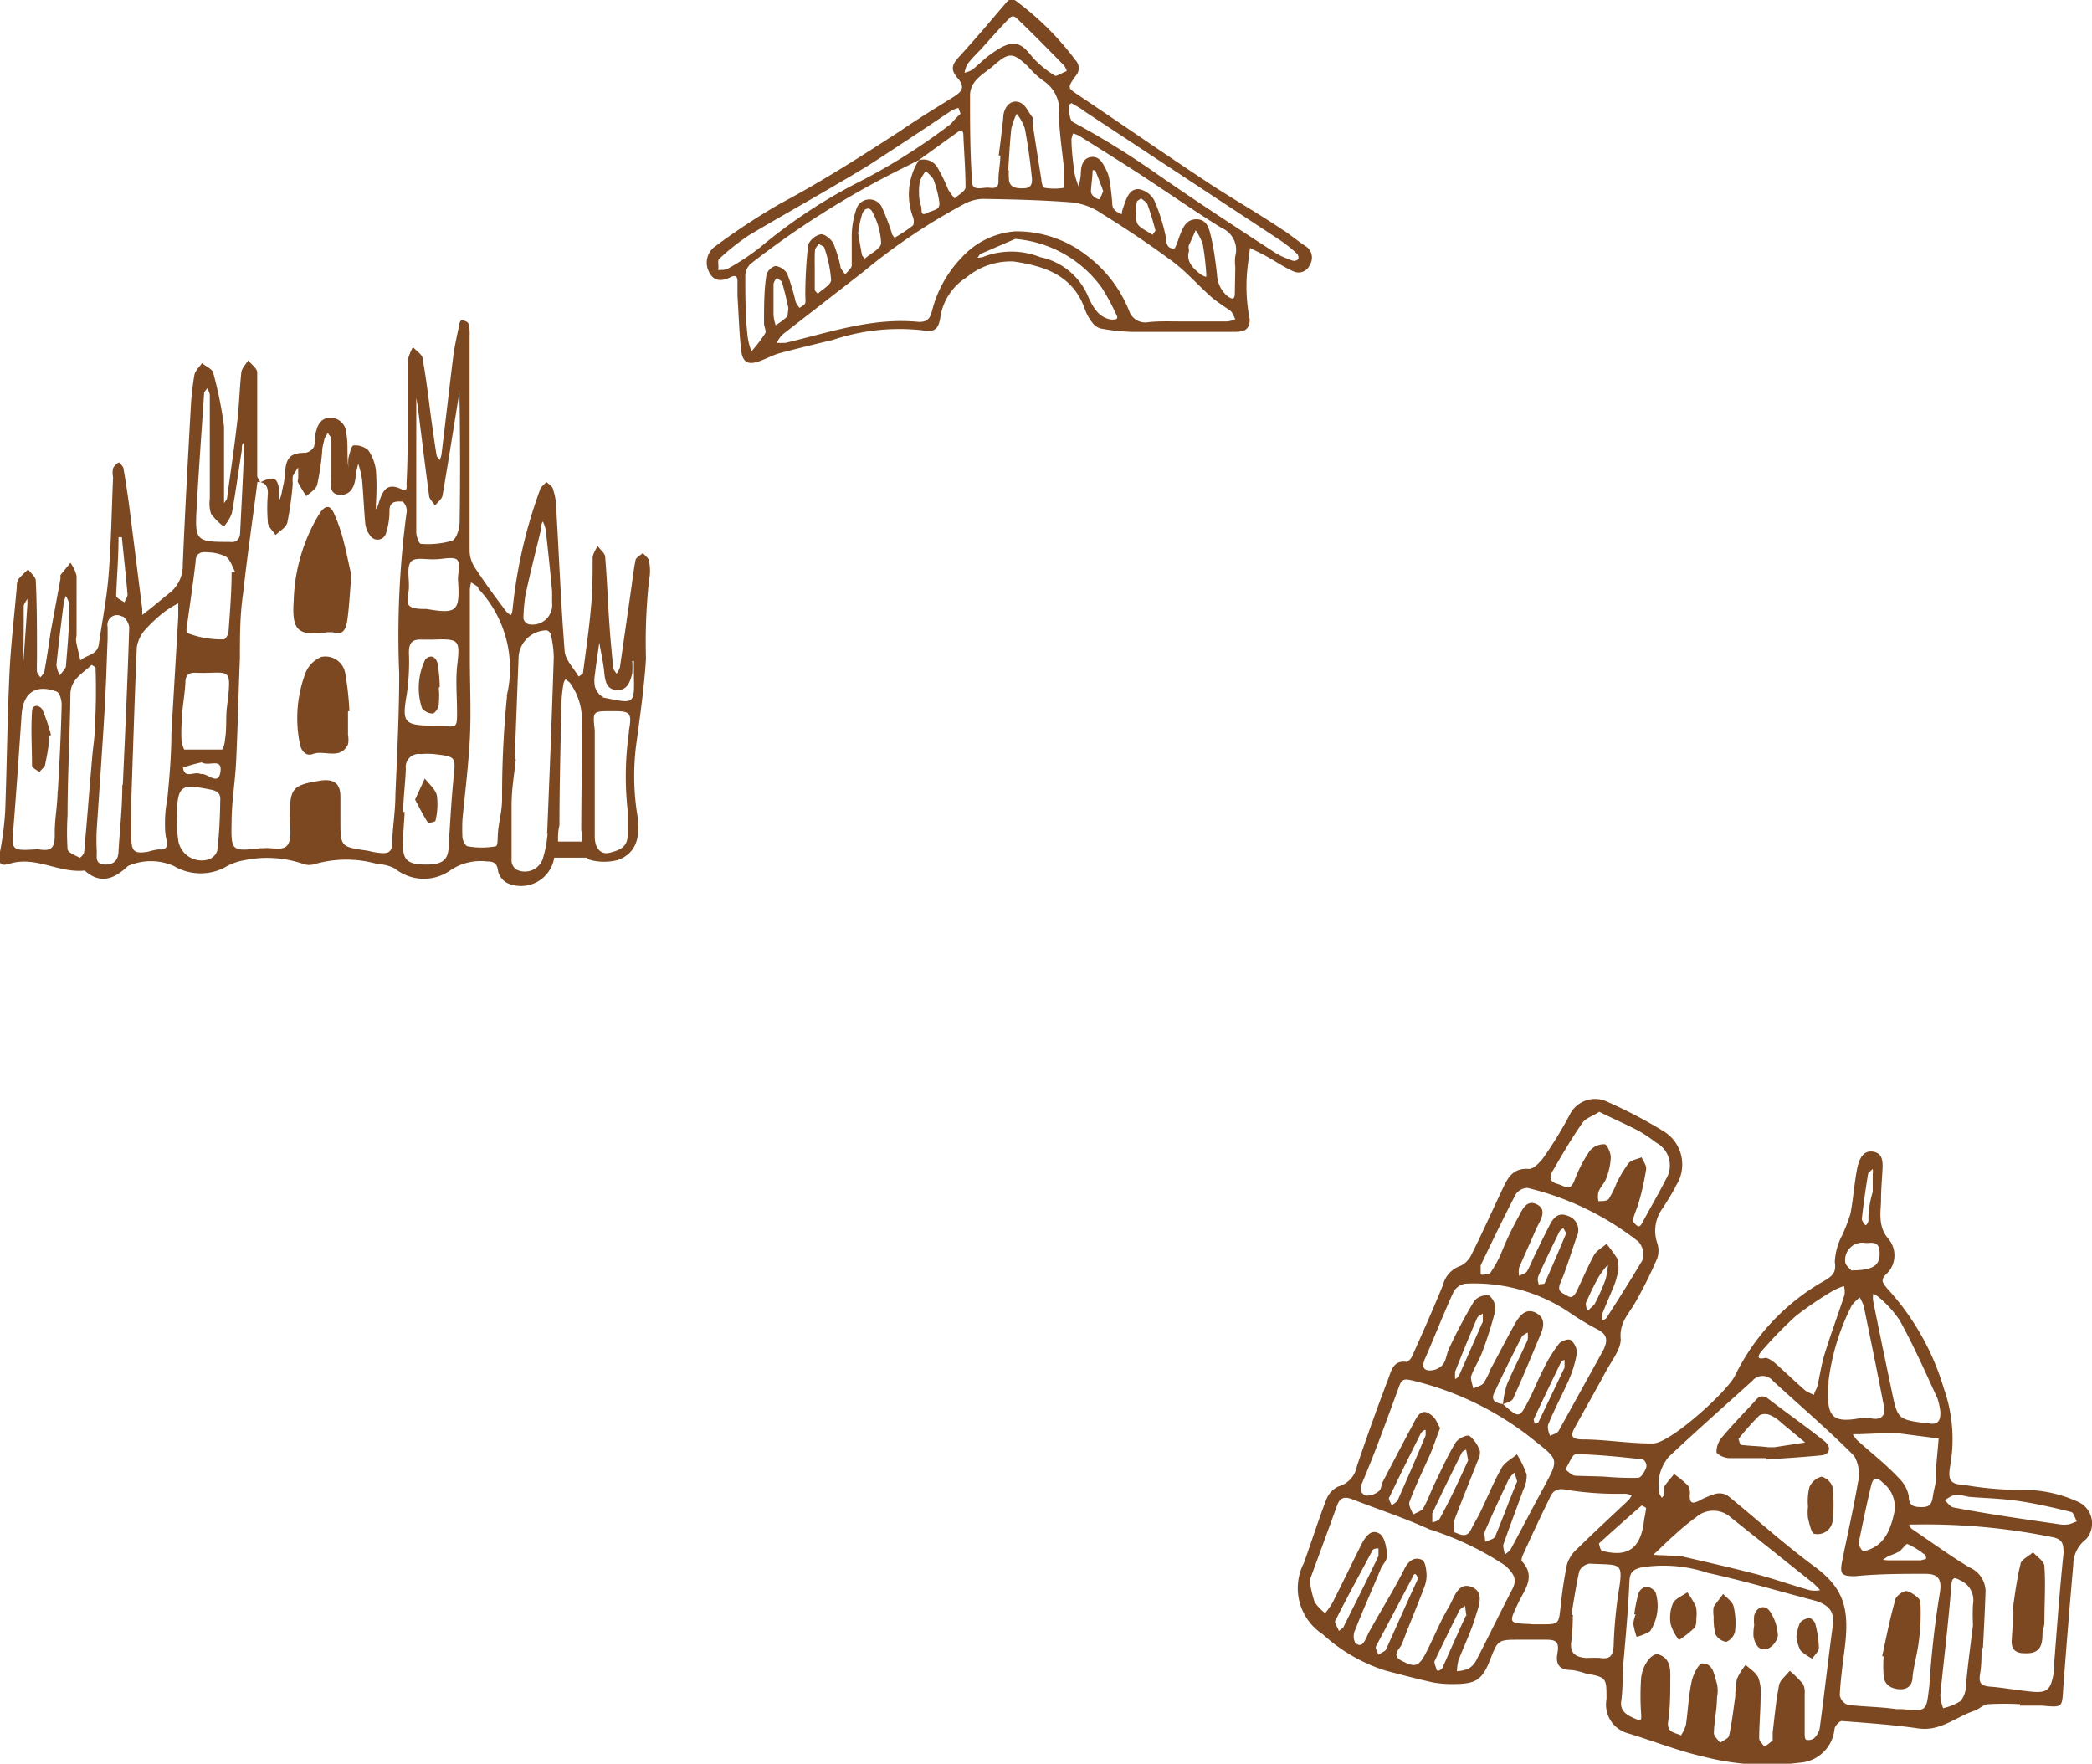 <svg xmlns="http://www.w3.org/2000/svg" viewBox="0 0 88.25 74.4"><defs><style>.cls-1{fill:#7c4821;}</style></defs><g id="圖層_2" data-name="圖層 2"><g id="event"><g id="deco_it"><path class="cls-1" d="M52.09,14c-1.44,0-2.89,0-4.33,0a8.45,8.45,0,0,1-1.32-.14.63.63,0,0,1-.36-.25,2,2,0,0,1-.32-.58c-.51-1.44-1.73-1.81-3-2a2.92,2.92,0,0,0-2,.68,2.42,2.42,0,0,0-1.09,1.66c-.08.54-.26.66-.79.56a8.82,8.82,0,0,0-3.75.41c-.75.18-1.5.36-2.25.56-.28.08-.53.22-.8.32-.52.2-.76.08-.82-.48-.08-.75-.1-1.5-.15-2.26,0-.2,0-.4,0-.6s-.06-.31-.31-.18-.64.22-.85-.16a.84.84,0,0,1,.21-1.14,28.11,28.11,0,0,1,2.77-1.82c1.75-.93,3.42-2,5.07-3.07.71-.49,1.45-.94,2.19-1.4.32-.2.58-.39.21-.81s-.18-.64.1-.95c.66-.72,1.29-1.47,1.92-2.21.19-.23.3-.23.57,0a12,12,0,0,1,2.38,2.4.48.48,0,0,1,0,.67c-.35.5-.34.49.12.8,1.9,1.28,3.78,2.58,5.69,3.84,1,.64,2,1.22,2.92,1.84.34.21.64.48,1,.71a.57.57,0,0,1,.15.78.51.51,0,0,1-.68.27c-.4-.17-.76-.43-1.15-.64-.23-.13-.46-.23-.69-.35l-.09.71a7.16,7.16,0,0,0,.08,2.31C52.71,13.87,52.54,14,52.09,14ZM38.75,6.76l-.88.44a37.46,37.46,0,0,0-6.18,3.91.69.69,0,0,0-.25.5c0,.87,0,1.73.1,2.6a2.75,2.75,0,0,0,.16.61,6.1,6.1,0,0,0,.58-.76c.06-.1-.06-.29-.05-.45,0-.68,0-1.36.1-2a.55.55,0,0,1,.38-.39.68.68,0,0,1,.5.33,9.76,9.76,0,0,1,.36,1.2,1.25,1.25,0,0,0,.16.24c.09-.07.22-.13.24-.21s0-.26,0-.39a20.16,20.16,0,0,1,.12-2.06.77.77,0,0,1,.55-.45c.16,0,.43.21.52.4a5.71,5.71,0,0,1,.29.94c0,.13.14.24.2.36.1-.13.27-.25.28-.38,0-.4,0-.81,0-1.2a3.56,3.56,0,0,1,.21-1.22.58.58,0,0,1,1.08,0,10.29,10.29,0,0,1,.4,1.05c0,.07.08.14.11.2a5.71,5.71,0,0,0,.77-.51c.07-.06.06-.27,0-.4a2.7,2.7,0,0,1,.26-2.36.68.68,0,0,1,.8.33A7.1,7.1,0,0,1,40,8a3.18,3.18,0,0,0,.27.37c.16-.15.46-.31.46-.47,0-.72-.06-1.45-.09-2.18,0-.24-.11-.25-.28-.12Zm11.16,6.8v0h1.86a1,1,0,0,0,.34-.1c-.07-.12-.11-.28-.22-.36s-.55-.36-.8-.58C50.5,12,50,11.4,49.34,10.94c-.93-.69-1.9-1.33-2.88-1.94a2.77,2.77,0,0,0-1.21-.46c-1.26-.1-2.53-.13-3.8-.15a1.82,1.82,0,0,0-.75.2,25.47,25.47,0,0,0-4.3,2.89L33,14.12a1.36,1.36,0,0,0-.23.34,2.34,2.34,0,0,0,.38,0c1.85-.44,3.67-1.08,5.62-.88.34,0,.46-.14.54-.44a5,5,0,0,1,1.28-2.3,3.4,3.4,0,0,1,2.23-1.08,4.8,4.8,0,0,1,3,1,5.44,5.44,0,0,1,1.81,2.35.72.72,0,0,0,.82.48C48.88,13.54,49.39,13.56,49.91,13.56Zm-7.71-7h-.07c.07-.53.13-1,.19-1.58,0-.35.22-.74.58-.69s.45.42.66.66c0,.06,0,.17,0,.26.12.79.24,1.57.37,2.36,0,.12.06.34.12.35a2.43,2.43,0,0,0,.85,0s0-.4,0-.62c-.07-.81-.21-1.63-.23-2.44A1.48,1.48,0,0,0,44,3.4a3.87,3.87,0,0,1-.63-.59c-.63-.6-.8-.62-1.45-.05-.39.35-1,.61-1,1.27,0,1.22,0,2.44.09,3.65,0,.41.46.21.72.24s.4,0,.39-.31S42.2,6.9,42.2,6.54Zm9.91,4.71h0a1.84,1.84,0,0,1,0-.47,1,1,0,0,0-.57-1.18c-1.17-.72-2.29-1.51-3.44-2.26-.86-.56-1.73-1.1-2.59-1.64a1.7,1.7,0,0,0-.24-.09,1.09,1.09,0,0,0-.07.24c0,.48.07,1,.13,1.45a3.37,3.37,0,0,0,.19.59c0-.18.06-.35.07-.53s0-.67.4-.75.55.29.7.59a1.24,1.24,0,0,1,.1.31,9.41,9.41,0,0,1,.13,1.05c0,.29.2.36.4.46,0-.13.06-.27.1-.39.11-.33.25-.7.63-.67a.93.93,0,0,1,.64.47,7.72,7.72,0,0,1,.48,1.5c.05.25,0,.52.35.54.06,0,.16-.3.22-.48.14-.36.27-.76.73-.76s.54.42.62.75c.12.52.18,1,.25,1.58a1.24,1.24,0,0,0,.45.92c.25.18.3.08.3-.16ZM45.2,4.35s-.11.07-.1.09c0,.25,0,.63.18.72a34.74,34.74,0,0,1,3.54,2.19c1.64,1.14,3.31,2.23,5,3.33a3.86,3.86,0,0,0,.72.32.26.26,0,0,0,.23-.07.25.25,0,0,0-.06-.23,5.81,5.81,0,0,0-.73-.58L50.29,7.69l-4.55-3C45.58,4.56,45.4,4.47,45.2,4.35Zm-4.68.45-.09-.25a1.57,1.57,0,0,0-.3.12C39,5.43,37.8,6.23,36.6,7c-1.64,1-3.33,1.93-5,2.92a9.74,9.74,0,0,0-1.26,1c-.09.08,0,.31-.05.47.14,0,.3,0,.4-.05a10,10,0,0,0,1.38-.91,22.08,22.08,0,0,1,4-2.67,25.27,25.27,0,0,0,4.05-2.54C40.3,5,40.41,4.9,40.52,4.8ZM45,3a.94.94,0,0,0-.1-.22c-.66-.68-1.33-1.36-2-2-.21-.21-.31,0-.42.09-.38.4-.75.82-1.12,1.23a7.55,7.55,0,0,0-.54.59,1.14,1.14,0,0,0-.13.38,1.2,1.2,0,0,0,.33-.13c.27-.22.52-.48.81-.68.86-.61,1.19-.53,1.69.11a4,4,0,0,0,1,.83C44.61,3.2,44.85,3.05,45,3Zm-2.2,7.09-1.41.61c-.06,0-.09.1-.14.15s.14,0,.19,0a3.29,3.29,0,0,1,2.45,0,2.8,2.8,0,0,1,2,1.63c.2.45.45.93,1,1,.18,0,.32,0,.19-.23a9.12,9.12,0,0,0-.6-1.11A5,5,0,0,0,42.83,10.08Zm-.3-2.9h.06a1.83,1.83,0,0,0,0,.33c0,.41.33.44.67.42s.32-.31.29-.53c-.07-.66-.16-1.32-.29-2a2.06,2.06,0,0,0-.34-.61,2.59,2.59,0,0,0-.23.64C42.6,6,42.57,6.61,42.53,7.18ZM36.2,9.84c.06.33.1.61.16.89,0,.07.08.12.12.18.25-.22.68-.42.69-.65A3,3,0,0,0,36.83,9c-.13-.32-.36-.21-.45,0A4.94,4.94,0,0,0,36.2,9.84Zm-1.83,1.52h0c0,.29,0,.57,0,.86,0,.06.09.12.13.17.2-.19.56-.38.56-.58a5.25,5.25,0,0,0-.28-1.34c0-.08-.16-.12-.24-.18-.06.09-.15.17-.16.27C34.36,10.82,34.37,11.09,34.37,11.36Zm4.4-3.19a1.63,1.63,0,0,0,.08.51c.06.11-.06.47.25.31s.58-.11.52-.5a4.66,4.66,0,0,0-.23-.89c-.06-.15-.22-.26-.33-.39a1.66,1.66,0,0,0-.25.42A2.08,2.08,0,0,0,38.77,8.17Zm11.39,2.41c-.14.44.16.74.5,1a.88.88,0,0,0,.22.1.68.68,0,0,0,0-.2,11.32,11.32,0,0,0-.14-1.17,2.59,2.59,0,0,0-.3-.6l-.3.67A1.14,1.14,0,0,0,50.16,10.58ZM33.26,13c-.08-.36-.16-.72-.27-1.08,0-.07-.12-.11-.18-.17s-.17.15-.18.23c0,.44,0,.88,0,1.31a2.05,2.05,0,0,0,.09.43,3,3,0,0,0,.46-.34C33.24,13.33,33.23,13.17,33.26,13ZM48.14,8.37c-.08.06-.18.1-.18.14a1.9,1.9,0,0,0,0,.89c.1.22.43.34.67.51,0-.07.12-.14.11-.2-.1-.36-.2-.72-.33-1.07C48.38,8.53,48.24,8.46,48.14,8.37Zm-1.6-.3c-.1-.29-.22-.59-.34-.89,0,0-.07,0-.11,0,0,.3-.06.61-.07.91a.34.34,0,0,0,.13.21c.07.06.19.12.23.1S46.47,8.21,46.54,8.07Z"/><path class="cls-1" d="M85.22,71.89a12.09,12.09,0,0,0-1.34,0c-.2,0-.39.21-.6.28-.78.26-1.43.88-2.37.74s-2.14-.23-3.22-.31c-.09,0-.27.19-.3.32a1.58,1.58,0,0,1-1.5,1.44,10.65,10.65,0,0,1-4-.25c-1.11-.25-2.17-.68-3.24-1a1.25,1.25,0,0,1-.88-1.43c0-.92,0-.92-.89-1.09a3.06,3.06,0,0,0-.56-.14c-.53,0-.71-.22-.62-.72s-.09-.56-.5-.56-.72,0-1.09,0c-.92,0-.92,0-1.26.87s-.64,1-1.58,1a4.57,4.57,0,0,1-.83-.07c-.68-.15-1.35-.33-2-.5a7.09,7.09,0,0,1-2.64-1.53A2.32,2.32,0,0,1,55,65.94c.32-.88.6-1.78.94-2.66a1,1,0,0,1,.53-.58,1.08,1.08,0,0,0,.77-.85c.42-1.24.86-2.47,1.32-3.68.13-.34.21-.8.77-.72.07,0,.2-.14.24-.24.45-1,.89-2,1.3-3a1.14,1.14,0,0,1,.74-.81,1,1,0,0,0,.47-.49c.46-.92.88-1.86,1.32-2.79.22-.47.45-.86,1.1-.81.2,0,.49-.3.64-.52A16.19,16.19,0,0,0,66.23,47a1.19,1.19,0,0,1,1.58-.52,20.17,20.17,0,0,1,2.35,1.23A1.64,1.64,0,0,1,70.71,50c-.16.33-.36.63-.55.94a1.6,1.6,0,0,0-.25,1.5,1,1,0,0,1,0,.64,18.08,18.08,0,0,1-.93,1.87c-.28.49-.68.85-.61,1.55,0,.42-.38.9-.62,1.34-.42.78-.86,1.55-1.29,2.33-.17.3-.27.54.27.55,1,0,2,.18,3,.17.73,0,3.18-2.23,3.47-2.88a9.27,9.27,0,0,1,3.79-4c.31-.19.48-.33.41-.78a2.7,2.7,0,0,1,.32-1.14,7.4,7.4,0,0,0,.34-.89c.12-.62.16-1.27.28-1.89.07-.35.22-.79.66-.73s.43.44.41.8-.06.84-.06,1.26-.16,1.09.32,1.63a1.08,1.08,0,0,1-.08,1.46c-.31.28-.13.42,0,.6A10.75,10.75,0,0,1,82,58.57a6.41,6.41,0,0,1,.27,3.25c-.11.65,0,.79.65.83a14.31,14.31,0,0,0,2.55.2,5.48,5.48,0,0,1,2.25.53A1,1,0,0,1,88,64.93,1.36,1.36,0,0,0,87.46,66c-.15,1.72-.29,3.44-.42,5.17-.06.87,0,.86-.9.78-.31,0-.62,0-.93,0ZM63.4,59.24a3.91,3.91,0,0,1,.17-.84c.27-.64.59-1.25.87-1.87a.85.85,0,0,0,0-.32c-.09.06-.21.11-.25.19-.4.78-.79,1.57-1.16,2.36-.16.34.1.43.37.47.68.6.69.6,1.07-.13.23-.44.41-.91.64-1.35a6,6,0,0,1,.65-1.06c.09-.12.41-.23.5-.16a.71.71,0,0,1,.26.55,4.88,4.88,0,0,1-.33,1.11c-.28.63-.61,1.24-.87,1.88-.06.13,0,.33.07.5.12-.07.3-.1.36-.21L67.61,57c.21-.4.24-.7-.24-.93a11.29,11.29,0,0,1-1.2-.73,7.2,7.2,0,0,0-4.35-1.19.7.7,0,0,0-.49.32c-.43.93-.8,1.89-1.21,2.83-.11.24-.14.48.15.51a.74.74,0,0,0,.59-.24c.15-.18.16-.47.27-.69a20.71,20.71,0,0,1,1.06-2,.69.69,0,0,1,.63-.23.75.75,0,0,1,.26.63,16.34,16.34,0,0,1-.57,1.8c-.13.34-.34.64-.46,1,0,.14.06.33.1.49.15-.07.34-.11.43-.22a3.06,3.06,0,0,0,.3-.6c.36-.65.69-1.32,1.08-2,.17-.28.44-.58.83-.37s.35.54.21.88c-.37.89-.74,1.79-1.14,2.67C63.81,59.13,63.56,59.16,63.4,59.24ZM80,72.1h.25c1.08.09,1,.09,1.14-1a39.09,39.09,0,0,1,.44-3.9c.11-.63-.12-.8-.58-.81-1,0-2,0-3,.1-.51,0-.65-.06-.55-.58.22-1.12.48-2.22.67-3.34a1.55,1.55,0,0,0-.15-1.15c-1.1-1.11-2.29-2.12-3.43-3.17a.56.56,0,0,0-.87,0c-1.17,1.06-2.36,2.11-3.52,3.2A1.83,1.83,0,0,0,70,63a.58.58,0,0,0,.11.18s.08-.09.09-.13a1.14,1.14,0,0,1,0-.33c.12-.19.28-.36.42-.54a4.65,4.65,0,0,1,.59.49.61.61,0,0,1,.07.41c0,.36.13.35.39.23a3.66,3.66,0,0,1,.68-.29.7.7,0,0,1,.52.06c1.23,1,2.39,2.06,3.67,3s1.49,1.83,1.27,3.52c-.08.64-.17,1.27-.2,1.91a.54.54,0,0,0,.34.41C78.65,72,79.35,72,80,72.1ZM68.45,70.51h0c0,.42,0,.83-.06,1.25s.24.59.56.73.29.05.28-.2a10.72,10.72,0,0,1,0-1.5c.06-.57.45-1.07.73-1,.5.16.51.61.5,1,0,.63,0,1.27-.1,1.91,0,.42.33.38.55.51a1.67,1.67,0,0,0,.21-.45c.09-.6.11-1.22.24-1.82.06-.29.29-.76.45-.77.48,0,.5.51.62.86a1.42,1.42,0,0,1,0,.58c0,.5-.12,1-.13,1.5,0,.13.17.27.26.41.13-.1.35-.18.38-.3.12-.54.18-1.09.26-1.64a4.54,4.54,0,0,1,.07-.75,2.7,2.7,0,0,1,.37-.6c.18.17.43.32.53.53a1.83,1.83,0,0,1,.1.81c0,.59-.06,1.18-.06,1.76,0,.12.14.23.22.35a1.91,1.91,0,0,0,.35-.27c0-.08,0-.22,0-.33.08-.66.14-1.33.27-2,.05-.22.3-.4.45-.6a4.94,4.94,0,0,1,.56.56.74.74,0,0,1,.07.4c0,.56,0,1.11,0,1.67,0,.1,0,.26.07.28a.39.39,0,0,0,.32-.06.8.8,0,0,0,.24-.4c.2-1.47.36-2.93.56-4.39.08-.58-.21-.83-.69-1-1.53-.4-3-.84-4.59-1.19a5.89,5.89,0,0,0-2.8-.23c-.32.08-.47.18-.5.53C68.68,68,68.56,69.26,68.45,70.51Zm-13.2-3.85a4.48,4.48,0,0,0,.21.93,2.12,2.12,0,0,0,.44.46,2.91,2.91,0,0,0,.32-.46c.41-.81.81-1.64,1.22-2.46.16-.3.4-.66.76-.43.21.13.28.55.31.84s-.16.41-.25.61c-.36.87-.75,1.73-1.09,2.6a.61.61,0,0,0,0,.55c.25.22.37,0,.48-.24s.12-.25.19-.37c.47-.85,1-1.69,1.42-2.54.17-.32.43-.5.74-.34.13.08.17.41.18.63a1.42,1.42,0,0,1-.12.57c-.29.78-.62,1.54-.91,2.32-.08.23-.51.49,0,.74s.68.28,1-.34.62-1.37,1-2c.2-.37.37-1,.92-.79s.32.79.2,1.17c-.19.67-.5,1.29-.75,1.94a2.22,2.22,0,0,0-.06.45,1.7,1.7,0,0,0,.47-.1.88.88,0,0,0,.34-.35c.52-1,1-2,1.52-3,.22-.42.09-.64-.28-1a12.71,12.71,0,0,0-3.22-1.54c-1.05-.48-2.15-.84-3.23-1.26-.32-.13-.53-.09-.65.24C56,64.62,55.61,65.68,55.25,66.66Zm5.5-6.42c-.17.44-.28.78-.42,1.11-.29.65-.61,1.3-.87,2-.06.14.09.36.15.54.15-.09.35-.14.43-.27.19-.33.32-.71.49-1.06.28-.57.54-1.16.87-1.7.1-.17.48-.35.59-.29a1.44,1.44,0,0,1,.44.64c0,.1,0,.27-.09.4-.33.85-.68,1.69-1,2.55-.05.14,0,.44,0,.47.23.08.52.28.71-.1s.27-.48.39-.73c.3-.62.56-1.27.9-1.87.13-.24.43-.39.65-.58a4.15,4.15,0,0,1,.41.85,1.28,1.28,0,0,1-.14.64c-.28.78-.58,1.56-.85,2.34,0,.12.05.27.07.4.09-.08.21-.15.26-.25.47-.87.93-1.76,1.41-2.64.59-1.1.61-1.11-.37-1.88a13,13,0,0,0-5.18-2.57c-.27-.06-.45-.12-.57.22-.51,1.38-1,2.76-1.58,4.12-.12.29,0,.47.2.51a.8.8,0,0,0,.53-.2c.09-.07.09-.26.15-.38Q59,61.22,59.65,60c.12-.24.3-.57.62-.38S60.6,60,60.75,60.24Zm22.9,9.28h-.06c0,.36,0,.72-.06,1.08s0,.52.43.55,1,.13,1.55.19c.88.11,1,0,1.15-.92,0-.11,0-.22,0-.33.12-1.53.23-3.06.39-4.58,0-.44-.08-.59-.49-.67a26.79,26.79,0,0,0-5.79-.53l-.23,0c0,.07.07.16.13.2.8.54,1.58,1.11,2.41,1.61a1.11,1.11,0,0,1,.68,1C83.73,68,83.69,68.74,83.65,69.52Zm-19-1H65c.76,0,.75,0,.83-.72A18.23,18.23,0,0,1,66.1,66a1.46,1.46,0,0,1,.44-.67c.71-.7,1.44-1.37,2.17-2.06a1.74,1.74,0,0,0,.13-.2,2.61,2.61,0,0,0-.27-.06,13.64,13.64,0,0,1-2.4-.15c-.49-.11-.66,0-.82.38-.37.75-.72,1.5-1.06,2.25-.06.12-.14.32-.09.37.6.64.12,1.19-.14,1.73-.42.89-.44.88.5.92Zm3.63-14.92c-.06.18-.1.4-.18.6-.17.42-.35.82-.51,1.23,0,.06,0,.15,0,.22s.16,0,.2-.09c.51-.79,1-1.57,1.49-2.39a.81.81,0,0,0-.16-.79,12.11,12.11,0,0,0-4.69-2.27.62.62,0,0,0-.49.27c-.52,1-1,2-1.48,3,0,.09,0,.22,0,.34s.34,0,.39,0a4.74,4.74,0,0,0,.45-.79A14,14,0,0,1,64,51.43c.18-.3.35-.86.82-.63s.16.68,0,1c-.24.56-.5,1.12-.74,1.68a1,1,0,0,0,0,.34c.11-.06.26-.09.33-.18a4.16,4.16,0,0,0,.25-.52c.23-.48.46-.95.7-1.42.16-.32.37-.58.78-.41a.63.63,0,0,1,.37.89c-.23.65-.42,1.32-.69,1.95-.16.39.12.41.31.54s.32-.07.39-.22c.24-.5.45-1,.72-1.5.11-.2.35-.32.53-.48a6.74,6.74,0,0,1,.46.63A1.4,1.4,0,0,1,68.27,53.58Zm-.83-6.69c-.26.17-.56.26-.69.45-.45.64-.84,1.31-1.24,2-.16.24-.19.48.17.58s.54.34.73-.15a5.71,5.71,0,0,1,.65-1.25.78.78,0,0,1,.62-.27c.1,0,.26.36.26.55a2.67,2.67,0,0,1-.19.88c-.07.21-.25.37-.33.58a.86.86,0,0,0,0,.39c.15,0,.36,0,.43-.09a3.7,3.7,0,0,0,.33-.66,5.17,5.17,0,0,1,.51-.85c.12-.14.36-.17.55-.25.07.17.22.35.19.51a10.65,10.65,0,0,1-.3,1.36c-.07.27-.2.52-.26.78,0,.07.11.19.2.25s.17-.08.21-.16c.33-.61.68-1.21,1-1.84a1.09,1.09,0,0,0-.43-1.52,6.45,6.45,0,0,0-.69-.47C68.59,47.42,68,47.17,67.44,46.89Zm3.44,18.73v0c1.07.25,2.15.49,3.22.77.75.2,1.48.46,2.23.67a1.13,1.13,0,0,0,.44,0,3.57,3.57,0,0,0-.27-.28L73,64a1.1,1.1,0,0,0-1.45,0,10.47,10.47,0,0,0-.89.73c-.32.28-.61.58-.92.86Zm6.25-7.31c-.12,1.44.15,1.69,1.25,1.51a1.89,1.89,0,0,1,.58,0c.45.07.57-.18.5-.53-.27-1.41-.56-2.81-.85-4.22a2,2,0,0,0-.17-.36,2.06,2.06,0,0,0-.33.33A9.6,9.6,0,0,0,77.13,58.31Zm4.72,1.3a2.69,2.69,0,0,0-.13-.64c-.51-1.11-1-2.22-1.59-3.29a4.61,4.61,0,0,0-.91-1,.72.72,0,0,0-.21-.12,1.16,1.16,0,0,0,0,.31c.25,1.25.51,2.49.77,3.73s.24,1.26,1.49,1.42h.08C81.66,60.11,81.87,60,81.85,59.61Zm-4.07-5.38a3,3,0,0,0-.45.19,14.34,14.34,0,0,0-1.59,1.08A16.89,16.89,0,0,0,74.31,57c-.07.08-.31.4.16.28.11,0,.29.12.41.22.43.38.85.79,1.29,1.17a2,2,0,0,0,.36.17c0-.12.1-.23.13-.35.11-.45.17-.92.31-1.37.26-.84.57-1.67.84-2.5A.92.92,0,0,0,77.78,54.23ZM66.29,68.12h.06a10,10,0,0,1-.06,1.09c-.09.53.17.7.64.73a5.63,5.63,0,0,1,.58,0c.41.07.54-.12.56-.5a19.44,19.44,0,0,1,.19-2.17c.24-1.44.14-1.23-1.2-1.31a.57.57,0,0,0-.44.32C66.48,66.91,66.39,67.52,66.29,68.12Zm13.62-7.68-1.5.06h-.25a1.46,1.46,0,0,0,.17.24c.59.54,1.2,1,1.77,1.61a1.45,1.45,0,0,1,.42.75c0,.29.08.45.41.47s.54,0,.6-.4.1-.43.12-.65c0-.61.09-1.23.13-1.84Zm3.32,8.11a7.75,7.75,0,0,1,0-.88.91.91,0,0,0-.53-1c-.23-.13-.34-.16-.38.15C82.2,68.42,82,70,81.85,71.5a1.94,1.94,0,0,0,.12.56,2.39,2.39,0,0,0,.73-.3,1,1,0,0,0,.23-.61C83,70.27,83.13,69.39,83.23,68.55Zm3.71-4.24v0a1.07,1.07,0,0,0,.25,0c.14,0,.28-.09.42-.13-.08-.14-.13-.37-.24-.4-.73-.18-1.46-.35-2.2-.46s-1.42-.12-2.13-.18a2.83,2.83,0,0,0-.56-.09,1.37,1.37,0,0,0-.44.24c.12.1.23.28.37.3C83.92,63.88,85.43,64.09,86.94,64.31Zm-8.54.81c0,.06.16.33.21.32.83-.19,1.11-.8,1.29-1.59a1.28,1.28,0,0,0-.47-1.3c-.25-.26-.41-.23-.49.09C78.75,63.42,78.59,64.21,78.4,65.12ZM67.69,62.29v0a13.29,13.29,0,0,0,1.41.05c.13,0,.28-.26.34-.42s-.08-.35-.15-.36c-.93-.1-1.87-.2-2.81-.22-.15,0-.3.42-.45.65.14.09.26.24.41.26C66.85,62.27,67.27,62.27,67.69,62.29Zm1.67,1.79a4.41,4.41,0,0,0,.08-.47s-.16-.11-.19-.1c-.61.53-1.21,1.06-1.8,1.6,0,0,.06.3.13.31C68.69,65.71,69.23,65.32,69.36,64.08ZM56.48,68.8c.11-.09.17-.12.19-.16.5-1,1-2,1.48-3,0-.08,0-.21,0-.32-.09,0-.23,0-.27.11-.53,1-1.05,1.94-1.54,2.92C56.26,68.41,56.41,68.61,56.48,68.8Zm1.67,1c.16-.11.28-.14.32-.22.45-1,.89-2,1.33-2.95,0-.05,0-.13-.06-.2s-.12,0-.14.08c-.53,1-1.05,2-1.55,2.93C58,69.52,58.1,69.65,58.15,69.82Zm3.78-8.21-.08-.43c-.06,0-.16.07-.19.13-.42.85-.84,1.69-1.24,2.55,0,.09,0,.24,0,.37.11,0,.28-.08.32-.16C61.18,63.25,61.56,62.42,61.93,61.61Zm16.15-8c1,0,1.23-.24,1.21-.77s-.4-.36-.61-.39a.73.73,0,0,0-.84.81C77.86,53.37,78,53.5,78.08,53.56ZM64,62.49l-.11-.37a1.22,1.22,0,0,0-.24.27c-.34.72-.68,1.45-1,2.18-.06.13,0,.31,0,.47.15-.07.37-.11.42-.22C63.39,64.06,63.67,63.28,64,62.49Zm-5.27,1c.11-.09.2-.14.23-.2.4-.91.8-1.82,1.18-2.74,0-.06,0-.14,0-.21s-.17.06-.2.12c-.45.89-.89,1.78-1.32,2.68C58.54,63.21,58.65,63.35,58.7,63.49Zm3.13,4.68-.06-.43c-.08.07-.2.12-.24.2-.36.72-.71,1.43-1.05,2.15,0,.09.06.23.09.34s.23,0,.26-.1C61.19,69.59,61.52,68.84,61.83,68.17Zm3.09-14c.12,0,.21,0,.22-.06.31-.69.61-1.39.9-2.09,0,0-.07-.12-.1-.18s-.16.06-.19.12c-.3.61-.6,1.23-.88,1.86C64.83,54,64.9,54.1,64.92,54.22Zm-2.4,1.6,0-.36c-.08.06-.2.11-.24.19-.32.75-.63,1.51-.93,2.27,0,.08,0,.18,0,.27s.16-.08.18-.14C61.87,57.3,62.2,56.55,62.52,55.82ZM66,57.69l0-.32c-.06,0-.14.07-.17.13-.38.79-.76,1.58-1.13,2.37,0,0,0,.13.07.19a.32.32,0,0,0,.13-.07Zm13.63,8.13,1.4,0,.22-.06c0-.07,0-.17-.1-.21a3.27,3.27,0,0,0-.69-.42c-.07,0-.22.24-.36.33a4.27,4.27,0,0,1-.43.18,2,2,0,0,0-.24.16ZM79,50.28h0c0-.25,0-.49,0-.74a.93.93,0,0,0,0-.23c-.07.08-.19.14-.2.23-.1.62-.19,1.25-.26,1.88,0,.08.08.16.13.24s.14-.1.15-.16C78.81,51.09,78.88,50.68,79,50.28Zm-12,5c.15-.16.25-.22.29-.31a8.62,8.62,0,0,0,.44-1,3.09,3.09,0,0,0,.1-.62,3.35,3.35,0,0,0-.4.53,11,11,0,0,0-.49,1C66.86,55,66.91,55.07,66.94,55.25Z"/><path class="cls-1" d="M74.52,61.51c-.52,0-1,0-1.56,0-.2,0-.53-.14-.55-.26a.94.94,0,0,1,.24-.63c.42-.5.9-1,1.34-1.47.18-.22.32-.35.61-.14.79.61,1.6,1.17,2.37,1.79.31.25.21.56-.13.59-.77.08-1.54.12-2.32.18Zm.08-.46v0l.25,0,1.3-.2-1-.83a1.63,1.63,0,0,0-.47-.32.53.53,0,0,0-.45,0,10.35,10.35,0,0,0-.89,1s.06.24.1.25C73.84,61,74.22,61,74.6,61.05Z"/><path class="cls-1" d="M79.4,69.86c.17-.78.32-1.56.54-2.33,0-.18.35-.44.5-.41s.56.28.57.45a8.8,8.8,0,0,1-.07,1.7c-.06.49-.21,1-.26,1.46,0,.33-.18.53-.5.53s-.68-.14-.72-.55a5.81,5.81,0,0,1,0-.83Z"/><path class="cls-1" d="M76.27,63.55a2.45,2.45,0,0,1,.06-.82.79.79,0,0,1,.51-.44.68.68,0,0,1,.47.45,6.67,6.67,0,0,1,0,1.41.64.64,0,0,1-.78.55c-.11,0-.2-.42-.26-.66a2,2,0,0,1,0-.49Z"/><path class="cls-1" d="M71.56,68.25c0,.1,0,.31-.07.41a4.2,4.2,0,0,1-.66.52,1.88,1.88,0,0,1-.35-.65,1.57,1.57,0,0,1,.09-.89c.1-.21.4-.32.61-.47a4.14,4.14,0,0,1,.36.6A1.4,1.4,0,0,1,71.56,68.25Z"/><path class="cls-1" d="M68.94,68.1a6.37,6.37,0,0,1,.18-.89.46.46,0,0,1,.33-.28.55.55,0,0,1,.39.24,1.94,1.94,0,0,1-.23,1.64,2.08,2.08,0,0,1-.57.24,3.58,3.58,0,0,1-.14-.54A1.45,1.45,0,0,1,69,68.1Z"/><path class="cls-1" d="M72.29,68.19a1.3,1.3,0,0,1,0-.4c.12-.19.27-.37.4-.55.16.17.39.32.44.52a3,3,0,0,1,.06,1.07.62.62,0,0,1-.37.43.63.63,0,0,1-.46-.33A2.92,2.92,0,0,1,72.29,68.19Z"/><path class="cls-1" d="M74,68.56a1.89,1.89,0,0,1,0-.41c.1-.37.45-.48.66-.18A2,2,0,0,1,75,69a.77.77,0,0,1-.45.56c-.37.1-.52-.22-.58-.53A2,2,0,0,1,74,68.56Z"/><path class="cls-1" d="M75.78,69.06a2.1,2.1,0,0,1,.15-.6.57.57,0,0,1,.4-.2c.08,0,.23.14.25.25a4.41,4.41,0,0,1,.15,1c0,.15-.18.3-.28.46a2.11,2.11,0,0,1-.5-.35A1.82,1.82,0,0,1,75.78,69.06Z"/><path class="cls-1" d="M84.89,68c.1-.68.18-1.38.34-2,0-.2.34-.34.53-.52.17.19.47.38.48.58.06.79,0,1.6,0,2.4,0,.16-.08.33-.08.49,0,.6-.21.82-.78.79-.33,0-.53-.15-.52-.51L84.94,68Z"/><path class="cls-1" d="M14.82,24.25c-.06.77-.09,1.35-.17,1.92-.05.31-.14.66-.61.5-.07,0-.15,0-.23,0-1.24.17-1.51-.06-1.42-1.34a7.44,7.44,0,0,1,1.09-3.67c.24-.35.44-.38.61,0a7.28,7.28,0,0,1,.41,1.19C14.64,23.41,14.74,23.92,14.82,24.25Z"/><path class="cls-1" d="M14.68,30v1a1.06,1.06,0,0,1,0,.4c-.33.68-1,.22-1.49.41-.27.1-.48-.11-.54-.43a5.4,5.4,0,0,1,.24-3,1.22,1.22,0,0,1,.67-.67.85.85,0,0,1,1,.67A12.81,12.81,0,0,1,14.74,30Z"/><path class="cls-1" d="M2.07,31.05c0,.39-.08.79-.16,1.17,0,.13-.16.23-.25.35-.11-.09-.31-.18-.31-.27,0-.76-.05-1.52,0-2.28,0-.33.32-.29.44-.08A7.63,7.63,0,0,1,2.15,31Z"/><path class="cls-1" d="M17.51,33.73l.41-.89c.18.24.45.45.51.72a2.94,2.94,0,0,1-.06,1.06c0,.05-.3.11-.32.08C17.85,34.39,17.69,34.07,17.51,33.73Z"/><path class="cls-1" d="M18.51,29a4.19,4.19,0,0,1,0,.71c0,.15-.16.38-.26.39a.59.59,0,0,1-.45-.23,2.75,2.75,0,0,1,.14-2.05c.25-.25.46-.08.52.17a6.65,6.65,0,0,1,.09,1Z"/><path class="cls-1" d="M27.38,23.68c0-.13-.17-.24-.26-.35-.1.09-.28.18-.31.29-.09.47-.14.94-.21,1.41l-.45,3.13a1.1,1.1,0,0,1-.14.26c-.05-.08-.13-.16-.14-.24-.06-.6-.12-1.21-.16-1.82-.07-.95-.1-1.9-.18-2.86,0-.16-.21-.31-.31-.46a1.25,1.25,0,0,0-.22.45c0,.7,0,1.42-.07,2.13-.08.94-.22,1.87-.34,2.8,0,0-.12.08-.18.12-.21-.36-.56-.7-.59-1.07-.16-2-.24-4.08-.36-6.12a2.4,2.4,0,0,0-.13-.7c0-.12-.18-.22-.28-.32-.09.11-.23.2-.27.33a20.61,20.61,0,0,0-1.16,5.07.57.57,0,0,1-.07.22.78.78,0,0,1-.2-.16c-.45-.6-.89-1.19-1.3-1.82a1.35,1.35,0,0,1-.24-.73c0-1.74,0-3.49,0-5.23,0-1.29,0-2.59,0-3.88a1.45,1.45,0,0,0-.05-.47c0-.07-.15-.13-.24-.15s-.13.09-.14.15c-.09.46-.2.91-.26,1.37-.17,1.38-.33,2.78-.5,4.17a1,1,0,0,1-.08.22c0-.07-.11-.13-.12-.2-.08-.47-.14-.94-.21-1.41-.12-.89-.22-1.79-.38-2.67,0-.18-.26-.33-.41-.5a2.17,2.17,0,0,0-.22.56c0,.75,0,1.49,0,2.24,0,1,0,2-.05,2.95,0,.14.06.38-.23.24-.62-.3-.79.11-.94.58a1,1,0,0,1-.12.28,2.36,2.36,0,0,1,0-.28,10.11,10.11,0,0,0,0-1.35,1.87,1.87,0,0,0-.32-.86.81.81,0,0,0-.63-.21c-.08,0-.16.33-.21.52a2.09,2.09,0,0,0,0,.43c-.08-.48,0-1-.09-1.44a.68.68,0,0,0-.65-.68c-.45,0-.57.33-.65.67a3.19,3.19,0,0,1-.06.55.53.53,0,0,1-.36.26c-.64,0-.82.2-.87.85,0,.29-.09.57-.14.86a1.52,1.52,0,0,1-.09.28l0-.31c-.07-.65-.22-.72-.82-.43h0c0-.09-.12-.18-.12-.28,0-1.45,0-2.91,0-4.36,0-.17-.25-.34-.38-.51-.1.17-.27.33-.29.51-.08.72-.09,1.44-.18,2.14-.12,1.06-.28,2.1-.42,3.15,0,.08-.09.15-.13.23,0-.09,0-.16,0-.24,0-1,0-2,0-3A16.36,16.36,0,0,0,9,15.75c0-.16-.31-.29-.48-.43-.11.16-.29.32-.32.5a12.29,12.29,0,0,0-.16,1.5c-.12,2.17-.24,4.33-.33,6.5A1.47,1.47,0,0,1,7.17,25c-.33.26-.65.54-1,.81L6,25.94c0-.09,0-.18,0-.26-.19-1.48-.37-2.94-.56-4.41-.07-.5-.14-1-.23-1.49,0-.09-.1-.17-.15-.25s-.24.12-.29.22a1,1,0,0,0,0,.39c-.06,1.38-.08,2.76-.19,4.13-.08,1-.27,1.93-.41,2.9-.06.47-.53.45-.78.69-.05-.23-.11-.46-.16-.7s0-.26,0-.4c0-.82,0-1.64,0-2.47a1.62,1.62,0,0,0-.26-.55l-.42.52s0,.11,0,.16L2.13,26.7c-.08.55-.16,1.09-.26,1.64a.72.72,0,0,1-.17.23c-.05-.08-.13-.15-.14-.24s0-.47,0-.71c0-1,0-2.08-.05-3.12,0-.16-.21-.32-.32-.48a4.36,4.36,0,0,0-.43.43.7.7,0,0,0-.05.3C.6,26,.46,27.17.4,28.39c-.09,1.93-.11,3.87-.18,5.8A12.68,12.68,0,0,1,0,35.93c-.08.51,0,.63.42.5,1.09-.32,2,.38,3.09.3a.13.13,0,0,1,.07,0c.68.6,1.26.33,1.82-.2a2.4,2.4,0,0,1,1.93,0,2.22,2.22,0,0,0,2.12.08,2.37,2.37,0,0,1,.85-.32,4.67,4.67,0,0,1,2.51.16.76.76,0,0,0,.47,0,4.78,4.78,0,0,1,2.65,0,1.71,1.71,0,0,1,.73.19,1.94,1.94,0,0,0,2.33.08,2.27,2.27,0,0,1,1.56-.38c.28,0,.42.07.46.4a.75.75,0,0,0,.43.53,1.42,1.42,0,0,0,1.94-1.09h1.37a.31.31,0,0,0,.16.1,2.35,2.35,0,0,0,1.15,0c.75-.27,1-.93.81-2a10.32,10.32,0,0,1,0-3.09c.15-1.13.31-2.26.38-3.4a24.58,24.58,0,0,1,.13-3.32A1.92,1.92,0,0,0,27.38,23.68ZM8.29,21.52c.09-1.64.21-3.28.32-4.93,0-.07.09-.14.13-.21a.77.77,0,0,1,.11.27c0,.82,0,1.65,0,2.48h0c0,.63,0,1.27,0,1.91a1.45,1.45,0,0,0,.05.63,2.51,2.51,0,0,0,.54.54,1.72,1.72,0,0,0,.34-.56c.16-.88.28-1.77.42-2.66,0-.1,0-.21.05-.31a.86.86,0,0,1,.05.27c-.05,1.16-.11,2.33-.17,3.5,0,.28-.14.45-.45.41H9.6C8.3,22.86,8.22,22.79,8.29,21.52Zm-.42,5c.13-.94.27-1.87.38-2.81,0-.37.22-.45.52-.41a1.81,1.81,0,0,1,.76.18c.19.13.27.43.39.65l-.15,0c0,.84-.07,1.68-.13,2.52a.5.5,0,0,1-.18.32,4,4,0,0,1-1.57-.27A.43.43,0,0,1,7.87,26.49ZM5,22.66h.14c.08.81.17,1.61.24,2.42,0,.11-.09.22-.13.33-.12-.09-.35-.18-.35-.28C4.93,24.32,5,23.49,5,22.66ZM1,25.58c0-.11.1-.21.15-.32a1.77,1.77,0,0,1,0,.32c-.06.94-.13,1.88-.18,2.57C1,27.46,1,26.52,1,25.58Zm1.43,7.78c0,.6-.13,1.21-.12,1.81s-.14.75-.67.66a.38.38,0,0,0-.15,0c-1,.07-1,0-.93-.83.13-1.61.24-3.22.35-4.83.06-.94.58-1.32,1.47-1,.14.05.23.38.22.58C2.57,31,2.51,32.18,2.44,33.36Zm.09-4.88a1.2,1.2,0,0,1-.14-.43c.09-.88.2-1.75.31-2.63a1.52,1.52,0,0,1,.09-.28,2.12,2.12,0,0,1,.14.31,1.69,1.69,0,0,1,0,.32h0c0,.78-.08,1.57-.14,2.35C2.75,28.24,2.61,28.36,2.53,28.48ZM4,30.69c0,.42-.08.84-.11,1.25-.12,1.35-.22,2.7-.34,4,0,.09-.17.26-.19.24-.19-.1-.49-.21-.51-.36a11.35,11.35,0,0,1,0-1.43h0c0-1.7.1-3.4.12-5.09,0-.65.52-.89.89-1.25,0,0,.17.08.17.12C4.06,29,4.05,29.86,4,30.69Zm1.16,2.42c0,.92-.1,1.85-.16,2.77,0,.36-.16.61-.59.59s-.31-.36-.33-.6a8.42,8.42,0,0,1,0-.87h0c.11-1.66.23-3.32.33-5,.06-1,.09-2.05.13-3.07,0-.16,0-.32,0-.48A.41.41,0,0,1,5.14,26c.13,0,.32.32.31.49C5.38,28.72,5.28,30.92,5.18,33.11Zm2.07-2.19c0,.93-.08,1.85-.17,2.77a5.33,5.33,0,0,0-.1,1c0,.23,0,.48.06.71s.06.47-.32.43a2.72,2.72,0,0,0-.46.1c-.57.09-.7,0-.7-.61V33.69c.08-2.25.14-4.31.23-6.37a1.41,1.41,0,0,1,.35-.75,6,6,0,0,1,.87-.8,4.66,4.66,0,0,1,.53-.32c0,.18,0,.37,0,.55Zm1.91,5c0,.12-.2.29-.33.33a1,1,0,0,1-1.29-.79,8.5,8.5,0,0,1-.07-.87h0v-.24c.06-1.22.18-1.29,1.39-1.05.32.06.48.15.45.49C9.28,34.5,9.25,35.21,9.16,35.92ZM7.72,32.38a6.21,6.21,0,0,1,.79-.22c.29.19.87-.21.79.39s-.5.11-.77.1H8.46C8.21,32.52,7.78,32.88,7.72,32.38Zm1.85-2.53c-.05.44,0,.9-.08,1.35,0,.14-.08.41-.13.42-.52,0-1.06,0-1.59,0,0,0-.1-.23-.11-.35a5.77,5.77,0,0,1,0-.72h0c0-.58.13-1.16.16-1.74,0-.3.11-.44.42-.43C9.69,28.44,9.8,28,9.57,29.85Zm7.27-1.42c0,1.7-.09,3.4-.16,5.09,0,.69-.12,1.38-.14,2.07,0,.39-.23.42-.52.39s-.37-.07-.55-.1c-1.11-.16-1.11-.16-1.11-1.33,0-.32,0-.64,0-.95,0-.57-.3-.75-.84-.67-1.19.19-1.29.31-1.3,1.54,0,.4.11.87-.08,1.16s-.67.11-1,.15l-.15,0c-1.22.14-1.25.13-1.22-1.11,0-.85.15-1.69.19-2.54.07-1.45.1-2.9.16-4.35,0-.93,0-1.85.14-2.78.17-1.56.4-3.11.6-4.67.32,0,.45.18.44.5a6.87,6.87,0,0,0,0,1.2c0,.19.21.36.32.54.18-.17.45-.32.5-.52a14.56,14.56,0,0,0,.23-1.65,1.58,1.58,0,0,1,0-.31,2.85,2.85,0,0,1,.23-.37c0,.13,0,.27,0,.41s-.05.17,0,.23a6.59,6.59,0,0,0,.34.57c.16-.15.41-.29.46-.48a10.73,10.73,0,0,0,.21-1.4c0-.18.06-.36.1-.55a1.65,1.65,0,0,1,.15-.25c0,.09.14.17.14.25,0,.54,0,1.07,0,1.6,0,.3-.13.73.33.77s.64-.31.69-.73c0-.19.07-.39.11-.58a3.85,3.85,0,0,1,.16.65c.06.63.08,1.26.14,1.89a1,1,0,0,0,.21.5.37.37,0,0,0,.67-.13,3,3,0,0,0,.14-.93c0-.42.31-.39.56-.38a.55.55,0,0,1,.17.4A39.15,39.15,0,0,0,16.84,28.43Zm2.29,4.41c-.09.93-.14,1.86-.2,2.78,0,.66-.25.86-1,.85s-.94-.2-.93-.87c0-.45.05-.9.07-1.35h-.06c0-.6.09-1.21.11-1.82a.55.55,0,0,1,.63-.62,3.49,3.49,0,0,1,.56,0C19.24,31.92,19.23,31.92,19.13,32.84Zm.15-4.71c-.06.63,0,1.27,0,1.91s0,.65-.67.57l-.28,0c-1.32,0-1.37-.14-1.17-1.33a9.34,9.34,0,0,0,.09-1.75c0-.43.16-.57.55-.55.16,0,.32,0,.48,0C19.4,26.94,19.41,27,19.28,28.13ZM18,25.69c-.26,0-.63,0-.75-.16s0-.5,0-.77v-.08c0-.35-.09-.81.1-1s.64-.06,1.06-.09c.24,0,.64-.11.84,0s.06.57.07.87C19.41,25.79,19.28,25.91,18,25.69ZM19.39,22c0,.28-.13.74-.32.81a3.62,3.62,0,0,1-1.32.13c-.07,0-.18-.3-.19-.46V17.1c0-.1,0-.21,0-.32l.06.35c.16,1.26.31,2.51.48,3.77,0,.15.17.28.25.43.11-.15.3-.28.32-.44.26-1.52.5-3.06.71-4.35C19.41,18.21,19.42,20.12,19.39,22Zm2,7.34a42.34,42.34,0,0,0-.21,4.37c0,.4-.09.79-.15,1.19s0,.76-.12.8a3.32,3.32,0,0,1-1.18,0c-.08,0-.2-.22-.22-.35a7.09,7.09,0,0,1,0-.8h0c.11-1.13.25-2.26.31-3.39s0-2.28,0-3.43c0-.95,0-1.91,0-2.87a2.93,2.93,0,0,1,.05-.29,2,2,0,0,1,.3.2s0,.1.07.13A4.91,4.91,0,0,1,21.37,29.38Zm.82-4.44c.19-.87.41-1.73.62-2.6,0-.1,0-.2.07-.3a1.45,1.45,0,0,1,.12.35c.1.87.19,1.73.27,2.6h0c0,.16,0,.32,0,.48a.83.83,0,0,1-1,.9.31.31,0,0,1-.21-.25A7.76,7.76,0,0,1,22.19,24.94Zm.89,10.25a5,5,0,0,1-.18,1,.8.8,0,0,1-1.12.54.47.47,0,0,1-.22-.35c0-.77,0-1.54,0-2.31s.11-1.32.18-2h-.05c.06-1.46.11-2.91.17-4.37a1.2,1.2,0,0,1,1.19-1.07.27.27,0,0,1,.17.2,4.32,4.32,0,0,1,.12.94C23.28,30.27,23.18,32.73,23.08,35.19Zm1.44-.12c0,.16,0,.31,0,.47h-1c0-.23,0-.46.06-.68,0-1.71.05-3.41.08-5.11a6.42,6.42,0,0,1,.09-.87.48.48,0,0,1,.09-.19l.17.14a2.65,2.65,0,0,1,.51,1.79C24.56,32.1,24.52,33.59,24.52,35.07Zm2-4.2a13.18,13.18,0,0,0-.06,3.38c0,.31,0,.63,0,1,0,.55-.38.66-.75.76s-.63-.17-.64-.65c0-1.37,0-2.74,0-4.11,0-.14,0-.27,0-.4C25,30,25,30,25.78,30S26.69,30,26.52,30.87Zm-1.1-1.45c-.14,0-.28-.24-.34-.4a1.45,1.45,0,0,1,0-.55c.05-.44.12-.88.18-1.32.07.41.17.83.21,1.25s.12.73.54.75.56-.35.64-.7a3.15,3.15,0,0,0,0-.53h.07v.48C26.76,29.74,26.82,29.7,25.42,29.42Z"/></g></g></g></svg>